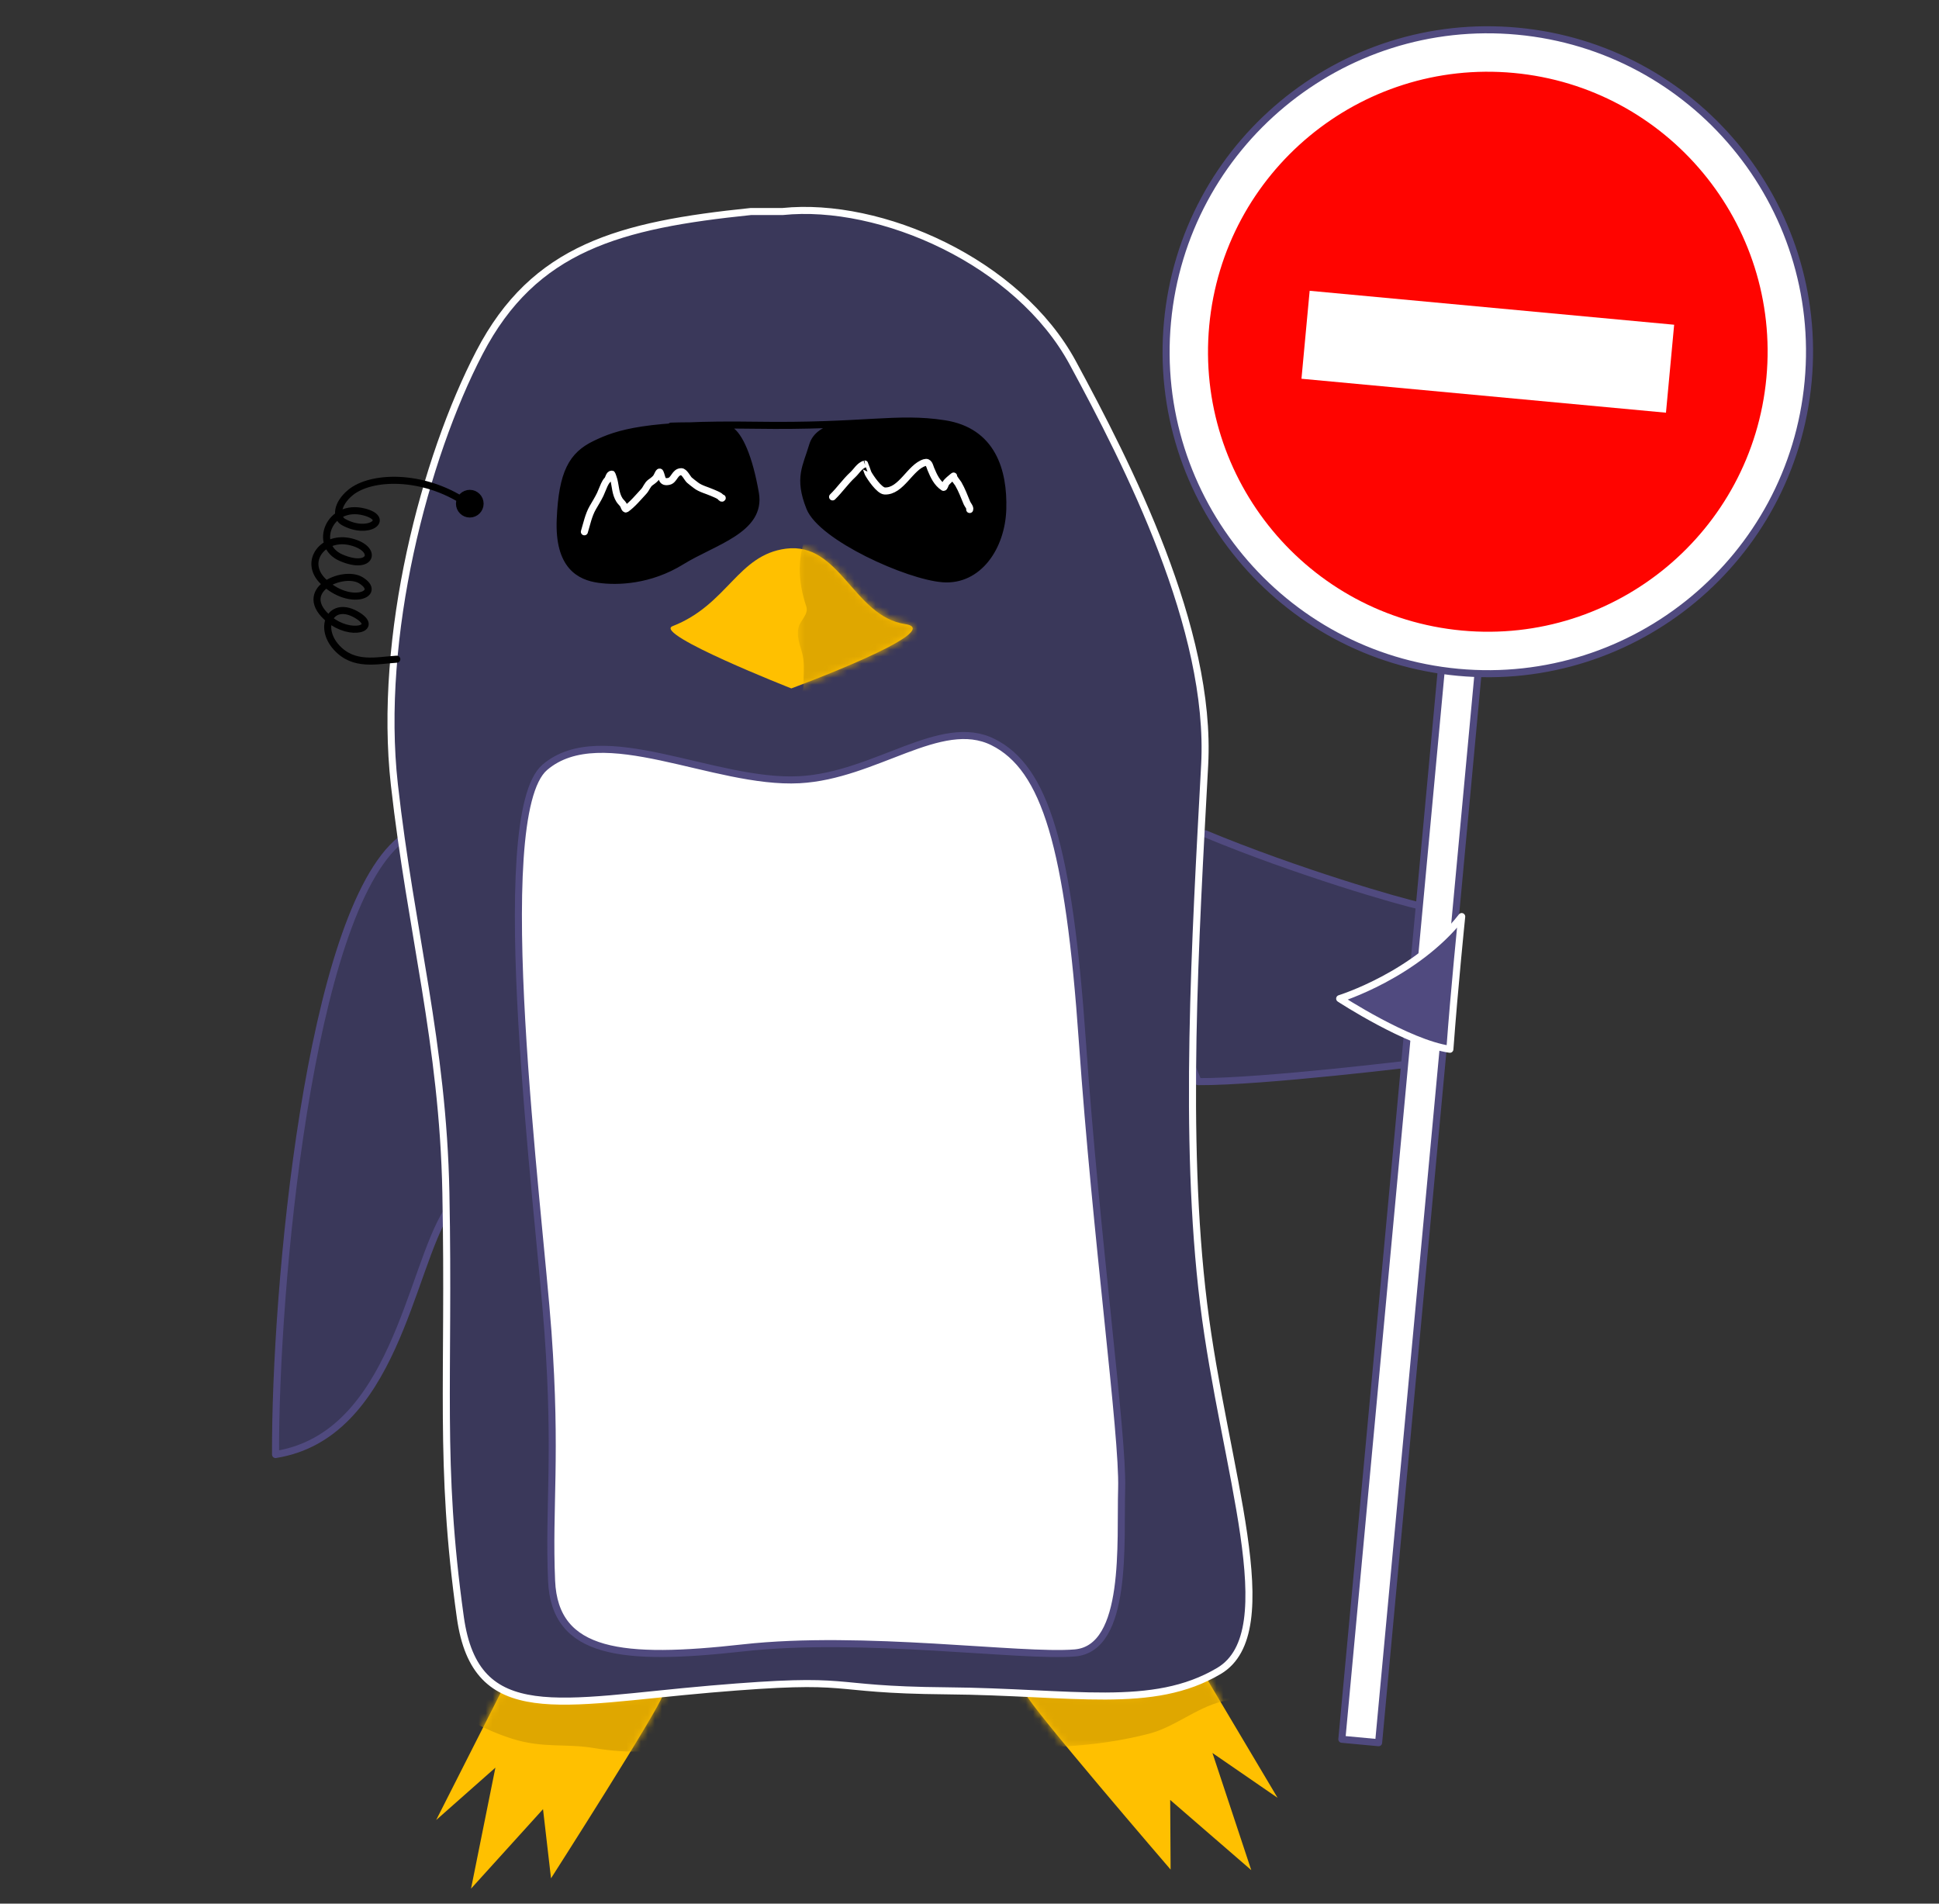 <?xml version="1.0" encoding="UTF-8"?>
<svg width="275px" height="270px" viewBox="0 0 275 270" version="1.1" xmlns="http://www.w3.org/2000/svg" xmlns:xlink="http://www.w3.org/1999/xlink">
    <rect x="0" y="0" width="275" height="270" fill="#333333" stroke="none"/>
    <!-- Generator: Sketch 40.1 (33804) - http://www.bohemiancoding.com/sketch -->
    <title>04 Forbidden</title>
    <desc>Created with Sketch.</desc>
    <defs>
        <path d="M23.498,9.836 C26.257,5.346 28.495,1.567 28.611,0.942 L14.829,1.782 C9.969,1.962 5.896,0.066 5.896,0.066 L0.945,9.836 L23.498,9.836 L23.498,9.836 Z" id="path-1"></path>
        <path d="M6.304,10.528 C3.123,6.68 0.643,3.565 0.467,3.007 C3.15,3.056 13.761,3.284 16.617,3.23 L26.116,0.794 L31.901,10.528 L6.304,10.528 L6.304,10.528 Z" id="path-3"></path>
        <path d="M0.504,0.173 C6.808,0.809 8.955,9.9 15.732,10.906 C21.069,11.7 4.667,18.094 0.504,19.672 L0.504,0.173 L0.504,0.173 Z" id="path-5"></path>
    </defs>
    <g id="Page-1" stroke="none" stroke-width="1" fill="none" fill-rule="evenodd">
        <g id="04-Forbidden" transform="translate(-662, -396)">
            <g id="Page-1" transform="translate(701, 400)">
                <path d="M54.986,236.445 C54.674,238.119 39.149,262.409 39.149,262.409 L38.015,252.599 L27.805,263.872 L31.26,246.711 L22.859,254.142 L32.271,235.569 C32.271,235.569 36.344,237.465 41.204,237.285" id="Fill-1" fill="#FFC000"></path>
                <g id="Group-4" transform="translate(26.375, 235.503)">
                    <mask id="mask-2" fill="white">
                        <use xlink:href="#path-1"></use>
                    </mask>
                    <g id="Clip-3"></g>
                    <path d="M-6.871,-0.397 C-2.411,2.413 2.24,5.556 7.328,7.13 C11.744,8.497 14.785,7.736 19.008,8.45 C21.426,8.859 23.492,8.975 25.852,8.92 C28.264,8.865 31.348,10.651 33.435,9.377 C36.34,7.604 35.278,1.237 32.671,-0.503 C26.913,-4.345 10.762,-10.816 3.978,-9.232 C1.077,-8.556 -3.498,-8.637 -4.864,-5.779" id="Fill-2" fill="#DFA700" mask="url(#mask-2)"></path>
                </g>
                <path d="M122.628,236.488 C119.773,236.541 109.161,236.313 106.478,236.265 C106.99,237.888 127.023,261.168 127.023,261.168 L126.963,251.293 L138.461,261.247 L132.956,244.63 L142.194,250.989 L132.127,234.052" id="Fill-5" fill="#FFC000"></path>
                <g id="Group-8" transform="translate(106.011, 233.258)">
                    <mask id="mask-4" fill="white">
                        <use xlink:href="#path-3"></use>
                    </mask>
                    <g id="Clip-7"></g>
                    <path d="M-5.406,9.973 C1.969,11.058 10.664,10.521 17.939,8.641 C21.511,7.719 24.621,5.012 28.193,4.092 C30.269,3.557 34.537,3.744 36.022,1.943 C36.936,0.835 35.128,-1.728 34.507,-2.561 C31.515,-6.576 27.412,-10.136 22.927,-11.868 C15.876,-14.589 4.199,-4.596 -0.061,-0.224 C-0.714,0.447 0.274,1.221 -0.112,1.831 C-0.715,2.781 -5.9,2.886 -5.384,4.05" id="Fill-6" fill="#DFA700" mask="url(#mask-4)"></path>
                </g>
                <path d="M131.933,114.258 C144.807,119.628 159.717,123.953 162.549,124.518 C161.647,133.224 162.517,146.714 162.517,146.714 C162.517,146.714 140.024,149.479 130.923,149.411 L123,130" id="Stroke-9" stroke="#504A7F" stroke-linecap="round" stroke-linejoin="round" fill="#3A385A"></path>
                <polygon id="Fill-10" fill="#FFFFFF" points="171.489 82.207 166.275 81.722 151.308 242.687 156.522 243.173"></polygon>
                <polygon id="Stroke-11" stroke="#504A7F" stroke-linecap="round" stroke-linejoin="round" points="171.489 82.207 166.275 81.722 151.308 242.687 156.522 243.173"></polygon>
                <path d="M176.237,0.423 C201.311,2.758 219.774,25.026 217.44,50.12 C215.107,75.213 192.856,93.69 167.783,91.355 C142.709,89.019 124.246,66.751 126.58,41.658 C128.913,16.565 151.164,-1.912 176.237,0.423 L176.237,0.423 Z" id="Fill-12" fill="#FFFFFF"></path>
                <path d="M176.237,0.423 C201.311,2.758 219.774,25.026 217.44,50.12 C215.107,75.213 192.856,93.69 167.783,91.355 C142.709,89.019 124.246,66.751 126.58,41.658 C128.913,16.565 151.164,-1.912 176.237,0.423 L176.237,0.423 Z" id="Stroke-13" stroke="#504A7F" stroke-linecap="round" stroke-linejoin="round"></path>
                <path d="M175.687,6.346 C197.494,8.377 213.552,27.745 211.522,49.568 C209.493,71.392 190.141,87.462 168.333,85.431 C146.526,83.4 130.468,64.034 132.498,42.209 C134.527,20.385 153.879,4.316 175.687,6.346 L175.687,6.346 Z" id="Fill-14" fill="#FF0400"></path>
                <path d="M17.809,115.123 C4.805,125.644 -0.016,178.818 0.079,202.3 C16.888,199.624 19.138,176.016 24.44,167.761 L25.926,143.348" id="Stroke-22" stroke="#504A7F" stroke-linecap="round" stroke-linejoin="round" fill="#3A385A"></path>
                <polygon id="Fill-15" fill="#FFFFFF" points="198.438 42.058 146.743 37.244 145.582 49.719 197.277 54.533"></polygon>
                <path d="M67.5,26 C48.898,27.912 36.759,31.083 29,46 C21.241,60.917 14.58,86.284 16.933,107.291 C19.286,128.298 23.818,143.899 24.237,165.159 C24.763,191.906 23.215,203.452 26.287,225.386 C28.476,241.014 40.466,237.398 61.777,235.57 C83.089,233.743 77.269,235.663 95.245,235.815 C113.22,235.966 124.468,238.573 133.874,232.998 C143.279,227.424 134.596,204.367 131.703,180.899 C128.81,157.431 130.526,129.138 131.852,104.502 C132.892,85.184 120.916,61.841 113.153,47.479 C105.39,33.118 85.906,24.572 72,26 L67.5,26 Z" id="Stroke-16" stroke="#FFFFFF" stroke-linecap="round" stroke-linejoin="round" fill="#3A385A"></path>
                <path d="M74.373,106.59 C85.174,106.018 94.428,97.559 101.832,101.251 C109.236,104.945 112.58,116.044 114.517,143.833 C116.454,171.622 120.305,199.564 120.079,207.118 C119.853,214.672 121.05,229.796 113.446,230.44 C105.842,231.084 83.409,227.824 66.377,229.725 C49.346,231.625 39.673,230.726 39.228,220.197 C38.783,209.668 39.99,202.583 38.716,184.925 C37.442,167.268 30.225,111.716 38.267,104.833 C46.309,97.95 62.239,107.234 74.373,106.59 L74.373,106.59 Z" id="Stroke-17" stroke="#504A7F" stroke-linecap="round" stroke-linejoin="round" fill="#FFFFFF"></path>
                <path d="M72.472,73.819 C80.138,72.832 82.042,83.431 89.391,84.522 C95.486,85.429 73.228,93.639 73.228,93.639 C73.228,93.639 53.568,85.912 56.383,84.812 C64.221,81.748 65.588,74.706 72.472,73.819 L72.472,73.819 Z" id="Fill-18" fill="#FFC000"></path>
                <g id="Group-21" transform="translate(73.659, 73.616)">
                    <mask id="mask-6" fill="white">
                        <use xlink:href="#path-5"></use>
                    </mask>
                    <g id="Clip-20"></g>
                    <path d="M1.965,-2.402 C0.36,1.269 0.471,4.741 1.689,8.389 C2.076,9.549 0.795,10.369 0.583,11.434 C0.248,13.115 1.079,14.307 1.274,15.861 C1.436,17.154 1.274,18.567 1.274,19.873 C1.274,20.347 0.465,22.116 0.721,22.461 C1.051,22.908 3.084,22.648 3.168,22.648 C5.721,22.648 8.307,22.769 10.772,21.957 C12.708,21.318 16.822,18.161 17.823,16.56 C18.324,15.758 18.087,14.57 18.653,13.932 C20.403,11.956 23.69,9.308 21.556,6.321 C19.896,3.999 15.355,3.337 12.984,2.309 C12.283,2.005 8.63,-0.32 8.145,-0.32" id="Fill-19" fill="#DFA700" mask="url(#mask-6)"></path>
                </g>
                <path d="M166.63,144.82 C167.277,136.037 168.306,126 168.306,126 C161.816,134.297 151,137.637 151,137.637 C151,137.637 160.652,143.952 166.63,144.82 L166.63,144.82 Z" id="Stroke-24" stroke="#FFFFFF" stroke-linecap="round" stroke-linejoin="round" fill="#504A7F"></path>
                <path d="M56.166,56.442 C56.166,56.442 63.246,56.171 64.548,56.982 C65.85,57.791 67.244,60.826 68.136,65.985 C69.029,71.144 62.187,72.805 57.67,75.601 C53.153,78.398 48.553,78.539 45.914,78.165 C43.275,77.792 40.178,76.322 40.457,69.656 C40.737,62.991 42.171,60.554 45.399,58.992 C48.628,57.429 52.628,56.078 68.111,56.312 C83.593,56.546 88.15,55.045 94.941,56.1 C101.731,57.155 103.375,62.77 103.22,68.19 C103.066,73.61 99.742,78.454 94.746,78.088 C89.75,77.722 77.513,72.202 75.839,67.982 C74.164,63.763 75.349,62.242 76.248,59.185 C77.146,56.126 81.97,56.348 81.97,56.348" id="Fill-25" fill="#000000"></path>
                <path d="M56.166,56.442 C56.166,56.442 63.246,56.171 64.548,56.982 C65.85,57.791 67.244,60.826 68.136,65.985 C69.029,71.144 62.187,72.805 57.67,75.601 C53.153,78.398 48.553,78.539 45.914,78.165 C43.275,77.792 40.178,76.322 40.457,69.656 C40.737,62.991 42.171,60.554 45.399,58.992 C48.628,57.429 52.628,56.078 68.111,56.312 C83.593,56.546 88.15,55.045 94.941,56.1 C101.731,57.155 103.375,62.77 103.22,68.19 C103.066,73.61 99.742,78.454 94.746,78.088 C89.75,77.722 77.513,72.202 75.839,67.982 C74.164,63.763 75.349,62.242 76.248,59.185 C77.146,56.126 81.97,56.348 81.97,56.348" id="Stroke-26" stroke="#000000" stroke-linecap="round" stroke-linejoin="round"></path>
                <path d="M27.022,67.254 C20.903,63.203 13.599,63.467 10.702,65.859 C8.728,67.489 8.608,69.42 9.714,70.036 C13.232,72 16.457,69.598 12.648,68.611 C7.671,67.322 5.347,73.356 9.366,75.098 C13.709,76.981 14.688,73.847 10.805,72.862 C6.893,71.868 3.902,75.631 6.853,78.478 C10.641,82.13 15.333,80.232 12.174,78.301 C9.638,76.751 2.709,79.799 7.756,83.881 C10.73,86.286 14.749,85.16 11.713,83.286 C7.99,80.987 6.031,84.878 8.73,87.84 C11.197,90.546 14.474,89.662 17.277,89.495" id="Stroke-27" stroke="#000000" stroke-linecap="round" stroke-linejoin="round"></path>
                <path d="M27.627,65.976 C28.434,65.976 29.089,66.633 29.089,67.44 C29.089,68.246 28.434,68.903 27.627,68.903 C26.821,68.903 26.166,68.246 26.166,67.44 C26.166,66.633 26.821,65.976 27.627,65.976 L27.627,65.976 Z" id="Fill-28" fill="#000000"></path>
                <path d="M27.627,65.976 C28.434,65.976 29.089,66.633 29.089,67.44 C29.089,68.246 28.434,68.903 27.627,68.903 C26.821,68.903 26.166,68.246 26.166,67.44 C26.166,66.633 26.821,65.976 27.627,65.976 L27.627,65.976 Z" id="Stroke-29" stroke="#000000" stroke-linecap="round" stroke-linejoin="round"></path>
                <path d="M43.88,71.427 C44.215,70.314 44.472,69.055 45.057,68.03 C45.425,67.384 45.813,66.783 46.135,66.108 C46.344,65.67 46.496,65.203 46.704,64.767 C46.817,64.531 46.961,64.263 47.145,64.079 C47.351,63.873 47.38,63.253 47.769,63.247 C47.814,63.247 48.045,63.986 48.069,64.081 C48.316,65.071 48.289,66.007 48.85,66.915 C49.008,67.172 49.265,67.361 49.415,67.618 C49.451,67.679 49.638,68.289 49.797,68.178 C50.684,67.56 51.556,66.502 52.3,65.702 C52.678,65.295 52.796,64.755 53.258,64.423 C53.568,64.202 53.946,63.95 54.14,63.608 C54.267,63.385 54.502,62.765 54.611,62.998 C54.959,63.737 54.782,64.507 55.864,64.274 C56.642,64.106 56.687,62.912 57.624,62.904 C58.065,62.9 58.488,63.837 58.768,64.092 C59.059,64.356 59.393,64.583 59.7,64.828 C60.309,65.315 61.317,65.565 62.02,65.877 C62.349,66.024 62.763,66.178 63.063,66.375 C63.172,66.446 63.355,66.737 63.43,66.635" id="Stroke-30" stroke="#FFFFFF" stroke-linecap="round" stroke-linejoin="round"></path>
                <path d="M79.081,66.476 C80.106,65.481 80.892,64.308 81.94,63.34 C82.526,62.798 82.854,62.082 83.645,61.807 C83.662,61.801 84.051,63.004 84.125,63.142 C84.424,63.7 85.7,65.604 86.474,65.638 C88.827,65.737 90.079,62.239 92.128,61.617 C92.757,61.426 92.829,62.074 93.021,62.532 C93.443,63.541 93.874,64.496 94.812,65.123 C94.906,65.186 95.05,64.727 95.08,64.663 C95.188,64.426 95.448,64.199 95.63,64.026 C95.817,63.848 96.426,63.369 96.235,63.543 C96.136,63.633 96.802,64.44 96.909,64.623 C97.432,65.521 97.746,66.416 98.141,67.349 C98.241,67.584 98.63,68.012 98.529,68.265" id="Stroke-31" stroke="#FFFFFF" stroke-linecap="round" stroke-linejoin="round"></path>
            </g>
        </g>
    </g>
</svg>